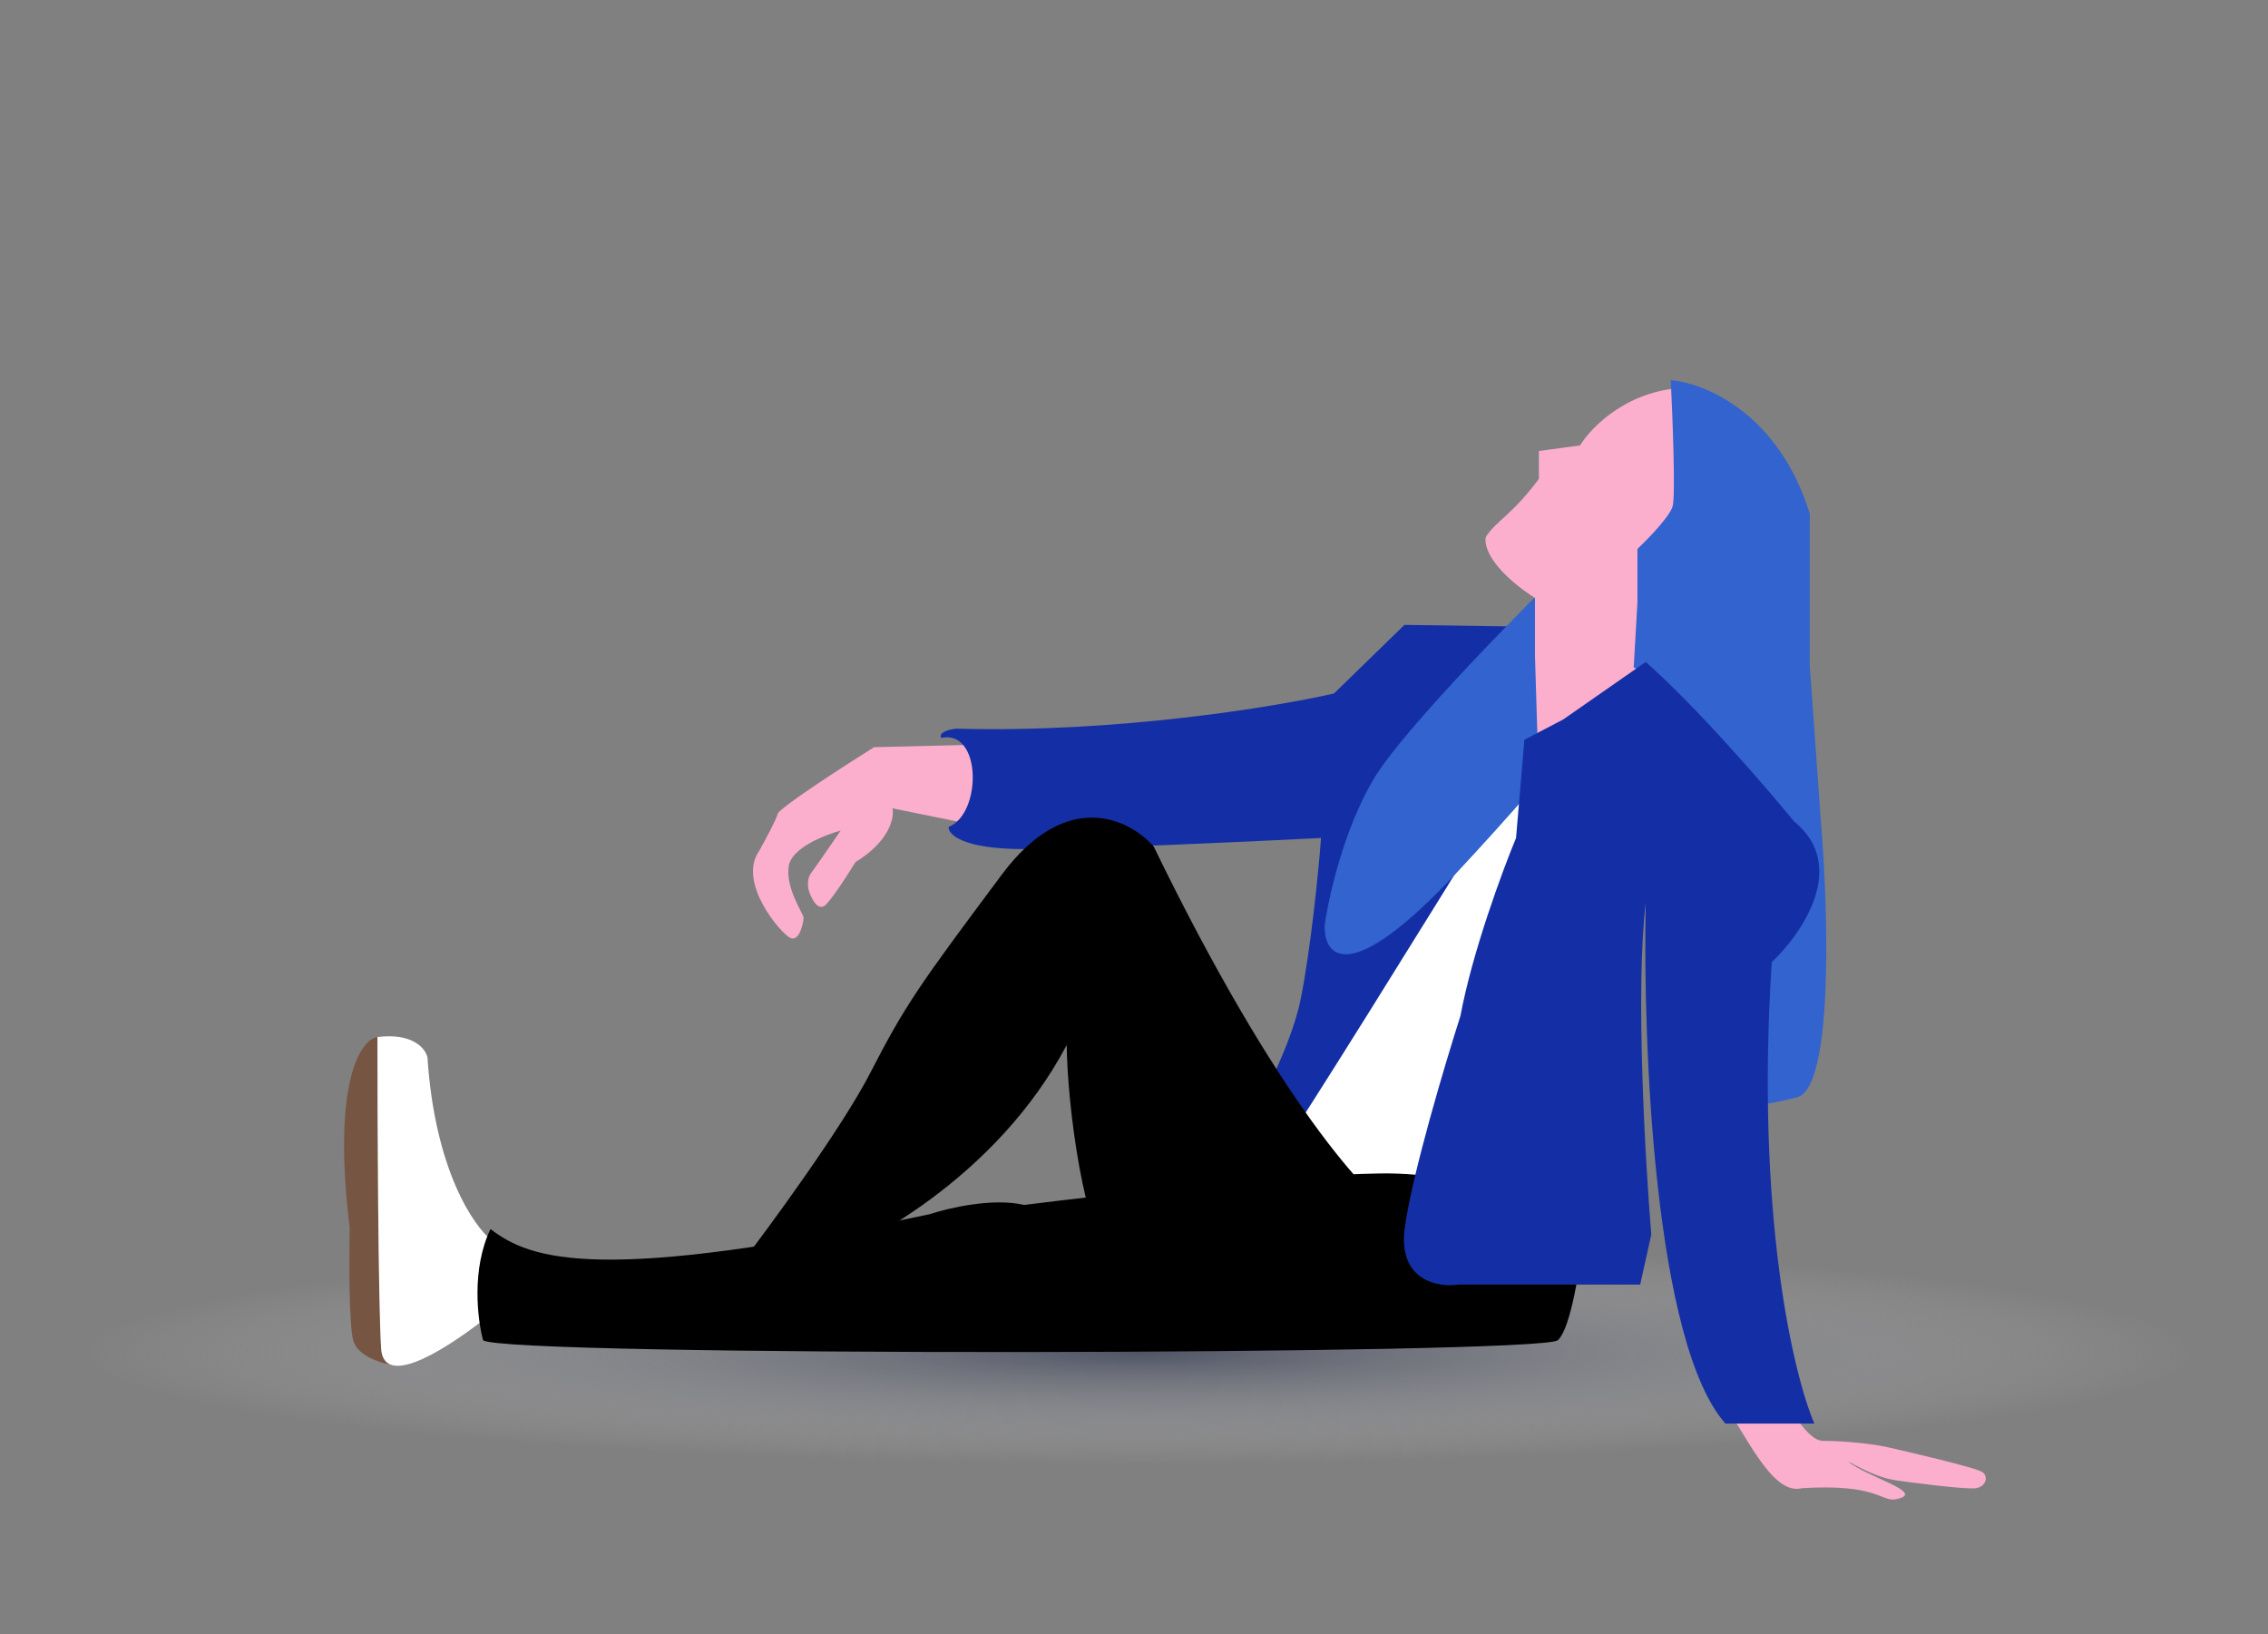 <svg width="612" height="441" viewBox="0 0 612 441" fill="none" xmlns="http://www.w3.org/2000/svg">
<rect x="0" y="0" width="612" height="441" fill="#808080" stroke="none"/>
<ellipse cx="307.304" cy="365" rx="284" ry="30" fill="url(#paint0_radial)"/>
<rect x="372.993" y="187.338" width="50" height="145.937" transform="rotate(11.922 372.993 187.338)" fill="white"/>
<path d="M102.853 363.813C102.053 350.613 101.853 302.313 101.853 279.812C97.353 280.479 89.553 291.713 94.353 331.313C94.187 339.813 94.153 357.813 95.353 361.813C96.553 365.813 102.52 367.719 105.353 368.172C103.901 367.583 102.998 366.206 102.853 363.813Z" fill="#775543"/>
<path d="M115.345 285.312C117.345 315.712 127.845 330.979 132.845 334.812L139.345 348.812C129.657 357.409 111.903 370.832 105.345 368.172C103.894 367.583 102.99 366.205 102.845 363.812C102.045 350.613 101.845 302.312 101.845 279.812C111.445 278.612 114.845 282.979 115.345 285.312Z" fill="white"/>
<path d="M477.864 369.607L463.845 376.847C470.665 385.789 477.864 403.674 486.199 401.545C506.658 400.267 507.615 405.301 511.583 404.526C520.297 402.822 503.627 398.564 498.702 394.306C505.521 398.138 508.931 398.99 511.583 399.416C514.099 399.82 530.527 401.971 533.179 401.545C535.831 401.119 536.589 398.564 535.073 397.287C533.558 396.009 513.099 391.325 509.31 390.473C505.521 389.622 497.944 388.77 491.882 388.77C487.032 388.77 480.516 375.995 477.864 369.607Z" fill="#FCAECD"/>
<path d="M230.846 232.607C240.046 227.007 241.346 220.607 240.846 218.107L270.345 224.107L276.345 200.607L235.845 201.607C227.345 206.941 210.245 218.007 209.845 219.607C209.445 221.207 206.346 226.941 204.846 229.607C198.846 238.107 210.846 252.107 213.346 253.107C215.846 254.107 216.846 248.607 216.846 247.607C216.846 246.607 211.846 239.607 212.846 233.607C213.646 228.807 222.513 225.274 226.846 224.107C224.68 227.274 220.046 234.007 218.846 235.607C217.646 237.207 218.013 239.607 218.346 240.607C219.013 242.607 220.846 246.107 222.846 244.107C224.846 242.107 229.013 235.607 230.846 232.607Z" fill="#FCAECD"/>
<path d="M378.974 168.607L413.974 169.107V193.107L404.473 198.607V216.607C385.973 246.607 348.573 306.907 346.973 308.107C345.373 309.307 336.307 310.941 331.973 311.607C337.14 303.441 348.173 283.607 350.973 269.607C353.773 255.607 355.807 234.774 356.473 226.107C336.807 227.107 293.273 229.107 276.473 229.107C259.673 229.107 255.807 225.107 255.973 223.107C264.973 219.607 264.973 196.732 253.974 199.107C253.174 197.507 256.307 196.774 257.974 196.607C301.174 197.807 343.974 190.774 359.974 187.107L378.974 168.607Z" fill="#142FA5"/>
<path d="M420.359 361.619C423.959 358.419 426.526 340.952 427.359 332.619C420.026 327.118 398.759 316.218 372.359 316.618C345.959 317.018 297.359 322.452 276.359 325.119C267.959 323.119 255.859 325.952 250.859 327.619C162.059 346.419 143.345 340.107 132.359 331.619C127.159 342.419 128.859 356.119 130.359 361.619C135.859 366.119 415.859 365.619 420.359 361.619Z" fill="black"/>
<path d="M311.345 228.462C344.945 297.662 369.679 323.962 377.845 328.462C355.679 336.962 309.245 351.662 300.845 342.462C292.445 333.262 288.012 298.295 287.845 281.962C269.045 317.562 232.679 337.129 215.845 342.462H198.845C207.679 330.962 227.245 304.262 234.845 289.462C244.345 270.962 248.345 265.462 270.345 235.962C287.945 212.362 305.012 221.129 311.345 228.462Z" fill="black"/>
<path d="M370.624 210.27C378.668 196.696 412.629 162.327 428.605 146.839L438.809 180.38C435.946 185.447 422.843 203.503 393.335 235.196C363.828 266.889 357.132 257.969 357.473 249.548C358.505 242.111 362.579 223.844 370.624 210.27Z" fill="#3263CE"/>
<path d="M456.487 138.767C457.332 135.954 456.487 114.822 455.958 104.607C439.889 104.607 429.528 114.989 426.356 120.18L415.255 121.687V129.222C407.717 139.269 403.978 140.274 400.983 144.795C400.278 146.972 401.934 153.335 414.198 161.373L414.198 176.945L415.255 211.607L445.248 184.983L446.443 164.889V150.321C449.439 147.642 455.641 141.58 456.487 138.767Z" fill="#FCAECD"/>
<path d="M451.346 136.607C452.146 133.807 451.346 112.774 450.846 102.607C459.846 103.274 479.945 111.407 488.345 138.607V179.607L491.345 221.607C493.345 245.441 494.845 293.707 484.845 296.107C474.845 298.507 474.345 298.107 475.345 297.607V261.107C483.179 253.107 495.345 234.307 481.345 223.107C468.845 208.774 443.245 180.107 440.845 180.107L441.846 162.607V148.107C444.679 145.441 450.546 139.407 451.346 136.607Z" fill="#3263CE"/>
<path d="M421.845 194.107L444.088 178.607C458.088 191.007 476.588 212.441 484.088 221.607C498.888 233.607 486.255 251.941 478.088 259.607C473.688 327.607 483.921 370.941 489.588 384.107H465.588C446.388 362.507 443.255 281.441 444.088 243.607C441.288 266.807 443.921 312.941 445.588 333.107L442.588 346.607H393.588C387.921 347.441 377.088 345.507 379.089 331.107C381.089 316.707 389.922 287.107 394.088 274.107C397.288 256.907 405.421 234.941 409.088 226.107L411.345 199.607L421.845 194.107Z" fill="#142FA5"/>
<defs>
<radialGradient id="paint0_radial" cx="0" cy="0" r="1" gradientUnits="userSpaceOnUse" gradientTransform="translate(307.304 365) rotate(90) scale(30 284)">
<stop stop-color="#505465"/>
<stop offset="1" stop-color="#C4C4C4" stop-opacity="0"/>
</radialGradient>
</defs>
</svg>
